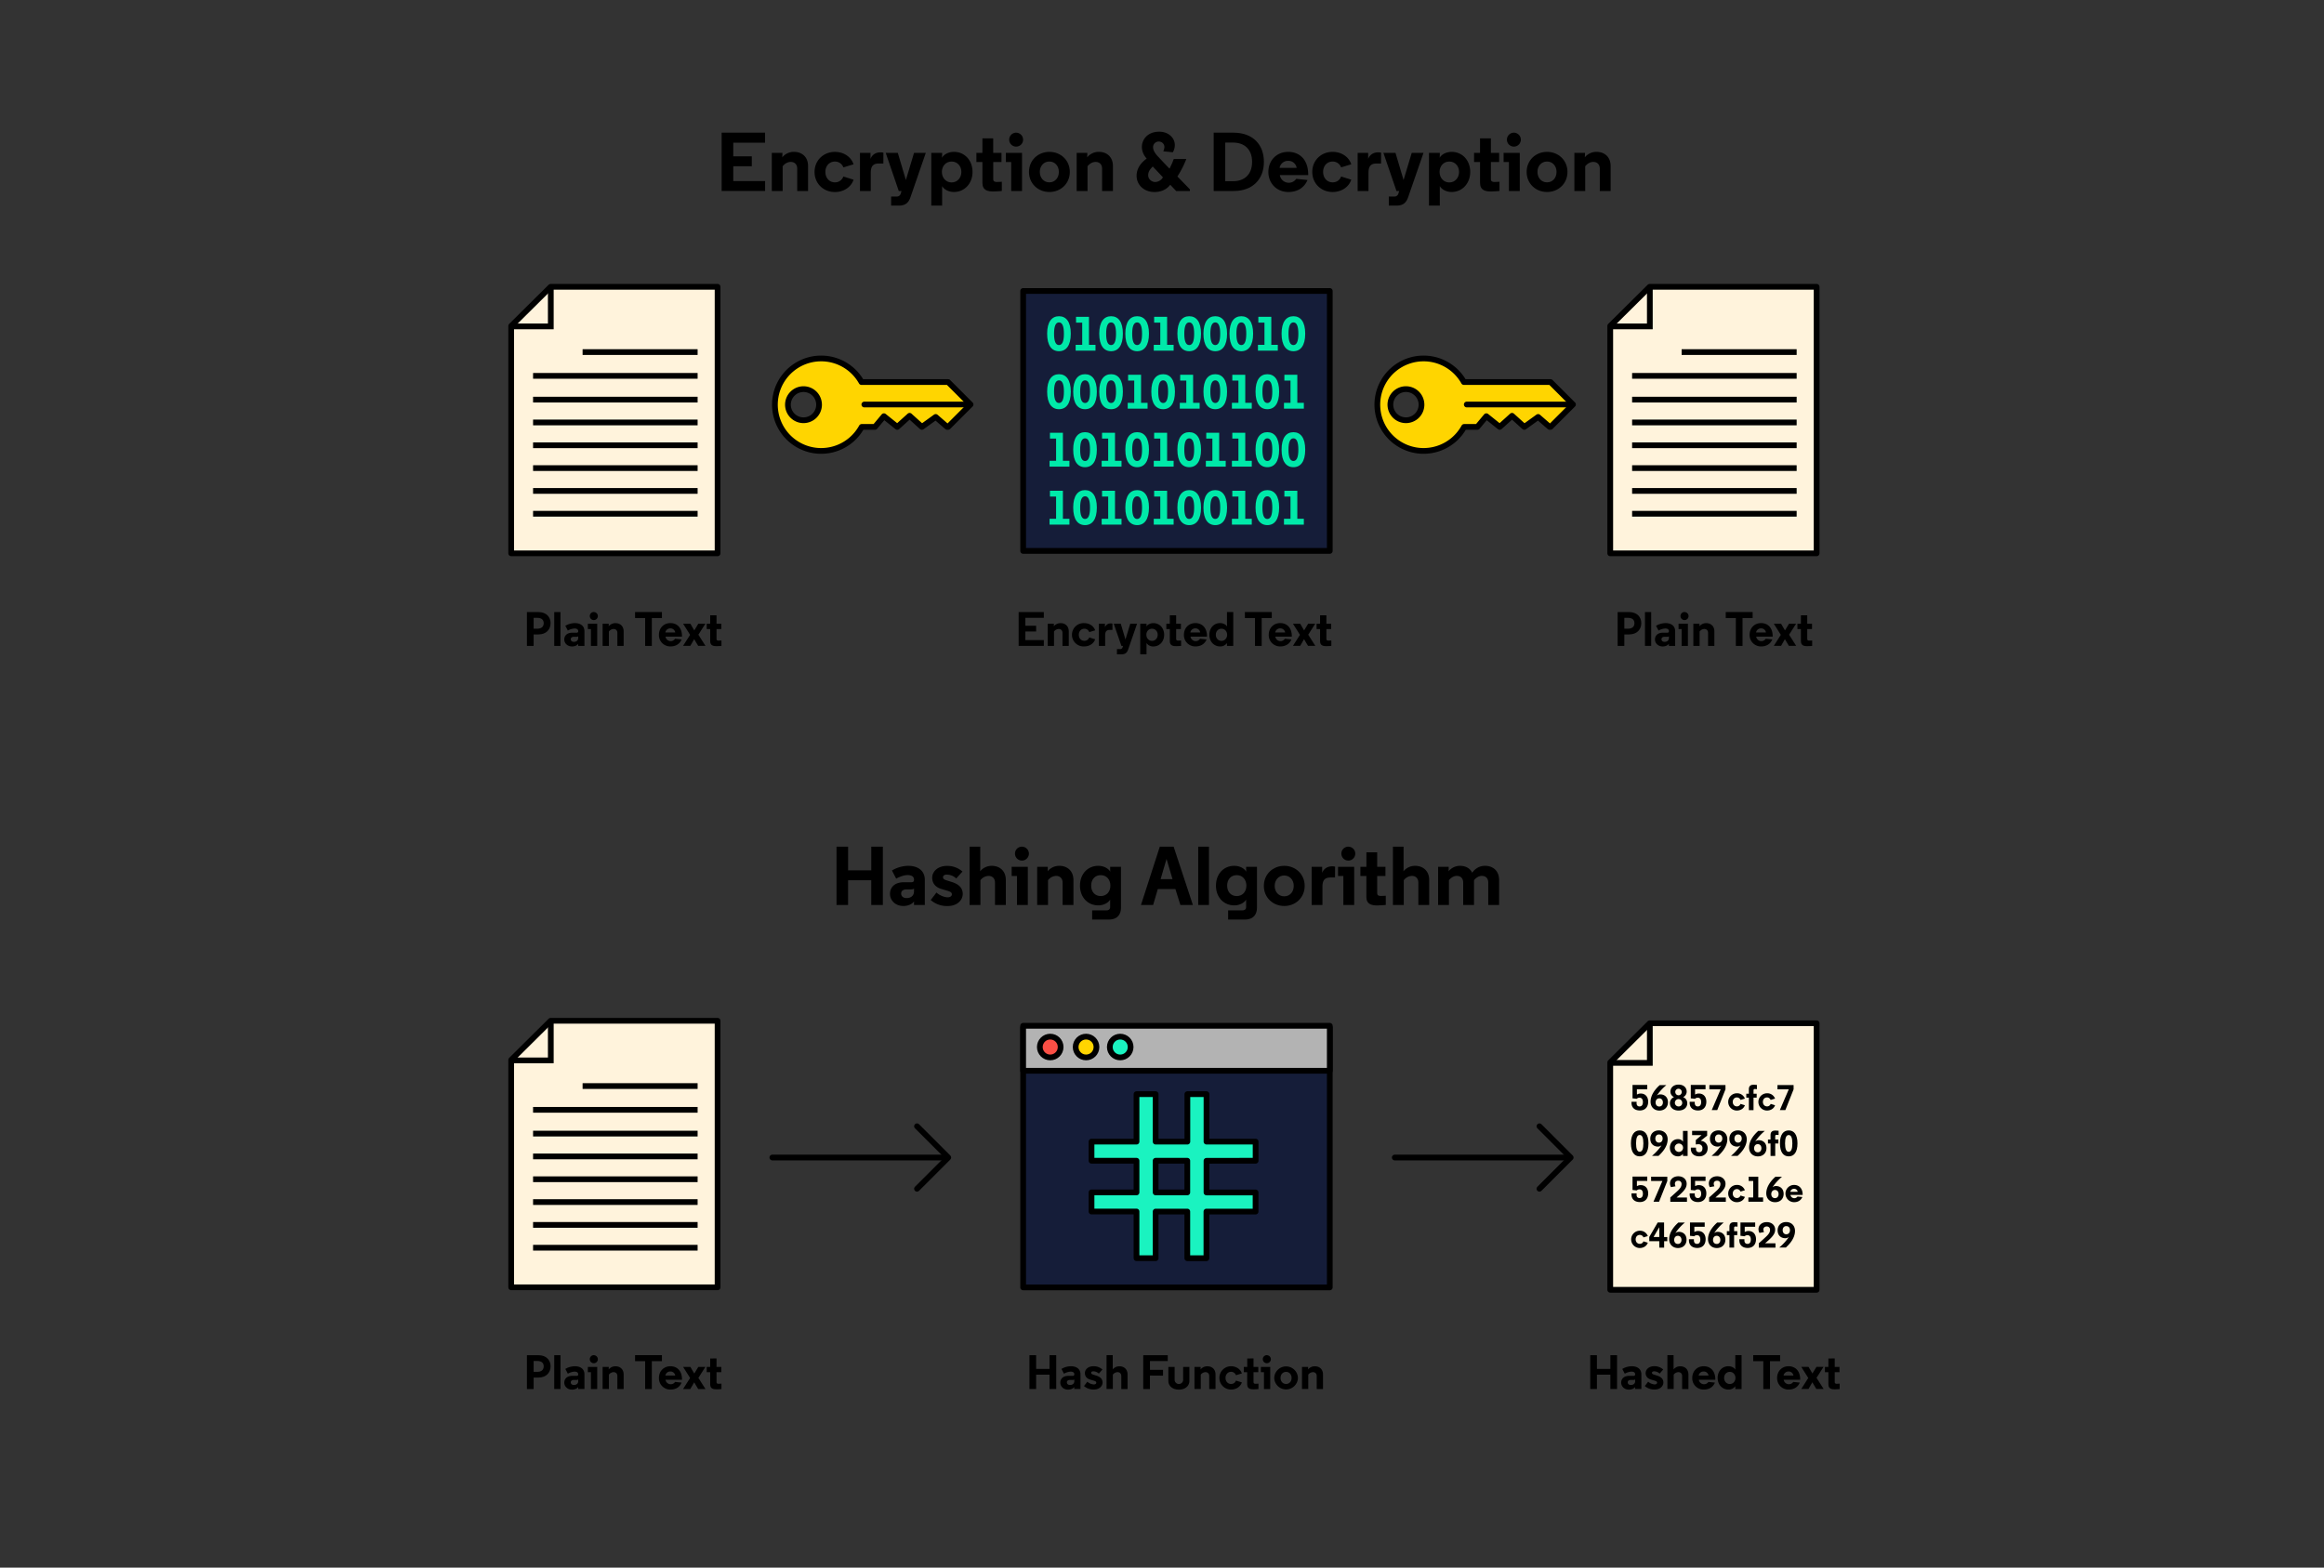 <svg id="Layer_1" data-name="Layer 1" xmlns="http://www.w3.org/2000/svg" viewBox="0 0 2430.92 1640"><rect x="0" y="0" width="2430.92" height="1640" fill="#333333" stroke="none"/><defs><style>.cls-1{fill:#fff3dc;}.cls-1,.cls-2,.cls-3,.cls-4,.cls-5,.cls-7,.cls-8,.cls-9{stroke:#000;stroke-width:6px;}.cls-1,.cls-3,.cls-4,.cls-7,.cls-8,.cls-9{stroke-linecap:round;}.cls-1,.cls-3,.cls-4,.cls-5,.cls-7,.cls-8,.cls-9{stroke-linejoin:round;}.cls-2,.cls-4{fill:none;}.cls-2{stroke-miterlimit:10;}.cls-3{fill:#ffd500;}.cls-5{fill:#151d39;}.cls-6{fill:#00e9a9;}.cls-7{fill:#b3b3b3;}.cls-8{fill:#1af3c0;}.cls-9{fill:#fa4f45;}</style></defs><path d="M800.26,149.27H767v14.3H786.4v10.37H767v15.51h33.29v10.37H754.85v-61h45.41Z"/><path d="M830.42,158.86c8.63,0,14.82,5.49,14.82,14.82v26.14H833.9V176.55c0-5.05-3.22-7.15-6.79-7.15-3.32,0-6.28,1.84-8.46,4.54v25.88H807.32V159.9h11.07v1.57c0,1.4-.17,3.14-.17,3.14A15.66,15.66,0,0,1,830.42,158.86Z"/><path d="M863.36,179.86c0,6.28,4.1,10.9,10,10.9a9.14,9.14,0,0,0,8.8-6.1L892.82,188c-2.61,7.93-10.46,12.9-19.52,12.9-11.85,0-21.27-8.8-21.27-21s9.42-21,21.27-21c9.06,0,16.91,5,19.52,13l-10.63,3.22a9.25,9.25,0,0,0-8.8-6.1C867.46,169,863.36,173.59,863.36,179.86Z"/><path d="M924,171.06h-4.8c-5.75,0-8.37,2.7-8.37,9.68v19.08H899.53V159.9h11v6.37c1.56-4.27,5.4-6.89,10.37-6.89a13.32,13.32,0,0,1,3.14.35Z"/><path d="M943,199.82h-2.88L926.46,159.9h12.63l8.47,28.42,8.54-28.42h12.29l-15.95,46.2c-2,5.84-5.14,9-12.47,9h-7.85v-9.5h5.62a4.17,4.17,0,0,0,4.45-3.14Z"/><path d="M985.46,215.08H974.13V159.9h11.33v1.92c0,1.92-.17,2.79-.17,3.23,1.92-3.4,6.63-6.19,12.64-6.19,11,0,19.35,8.8,19.35,21s-8.45,21-19.43,21c-5.67,0-10.38-2.7-12.39-6.1Zm-.26-35.22c0,6.1,4.18,11,10.21,11s10.19-4.89,10.19-11S1001.42,169,995.41,169,985.2,173.68,985.2,179.86Z"/><path d="M1038.89,144.74V159.9h8.67v9.59h-8.63v18c0,2.53,2,2.88,3.75,2.88,2.88,0,5.23-.26,5.23-.26v9.67s-5.49.53-8.8.53c-5.67,0-11.51-1-11.51-9V169.49h-6.27V159.9h6.27V144.74Z"/><path d="M1069.05,199.82h-11.33V169.49h-5.58V159.9h16.91Zm-6.19-61a7.32,7.32,0,0,1,7.32,7.31h0a7.28,7.28,0,1,1-7.32-7.32Z"/><path d="M1076.32,179.86c0-12.2,9.5-21,21.36-21s21.35,8.8,21.35,21-9.51,21-21.36,21S1076.32,192.07,1076.32,179.86Zm11.33,0c0,6.19,4.1,10.9,10,10.9s9.93-4.71,9.93-10.9-4.09-10.89-9.93-10.89S1087.65,173.59,1087.65,179.86Z"/><path d="M1149.32,158.86c8.63,0,14.81,5.49,14.81,14.82v26.14H1152.8V176.55c0-5.05-3.22-7.15-6.79-7.15-3.32,0-6.28,1.84-8.46,4.54v25.88h-11.33V159.9h11.11v1.57c0,1.4-.17,3.14-.17,3.14A15.69,15.69,0,0,1,1149.32,158.86Z"/><path d="M1244.67,199.82h-14.38l-6.19-6.53c-4,5.14-9.68,7.58-16.65,7.58-10.37,0-18.56-7.06-18.56-17.08,0-6.89,3.83-13,10.54-17.87-3.48-4-5-7.93-5-12.38,0-6.88,5.31-15.77,18.21-15.77,9.41,0,16.21,6.36,16.21,13.85a13.82,13.82,0,0,1-2.09,7.67l-10-1a11.16,11.16,0,0,0,1.22-4.45,5.73,5.73,0,0,0-5.67-5.75,5.87,5.87,0,0,0-6.18,5.52c0,.16,0,.33,0,.5q0,4.05,4.71,9.15c4.45,4.79,10.2,10.89,12.46,13.16a73.87,73.87,0,0,0,4.45-10.11h13.16a100.74,100.74,0,0,1-9.33,18.3l13.08,13.51ZM1205.8,174.2c-3.49,3.48-4.8,5.93-4.8,9.15,0,4.27,3.84,7.06,7.32,7.06a9.82,9.82,0,0,0,8.11-4.88c-3.49-3.84-7.06-7.58-10.63-11.33Z"/><path d="M1290.43,199.82h-20.92v-61h20.92c20,0,31.63,12.38,31.63,30.51S1310.38,199.82,1290.43,199.82Zm-.44-50.64h-8.37v40.36H1290c11.16,0,19.7-6.54,19.7-20.22C1309.69,155.81,1301.19,149.18,1290,149.18Z"/><path d="M1368.43,183.18h-29.72a9.48,9.48,0,0,0,17.17,3.92l11.77,1.22c-3.58,8.54-11.07,12.55-20,12.55-11.94,0-20.92-8.8-20.92-21s8.8-21,20.74-21c11,0,20.92,7.15,20.92,23.88Zm-30-7.59h17.87a8.67,8.67,0,0,0-8.81-7.32A8.9,8.9,0,0,0,1338.45,175.59Z"/><path d="M1384,179.86c0,6.28,4.1,10.9,10,10.9a9.15,9.15,0,0,0,8.81-6.1l10.63,3.31c-2.62,7.93-10.46,12.9-19.53,12.9-11.85,0-21.26-8.8-21.26-21s9.41-21,21.26-21c9.07,0,16.91,5,19.53,13l-10.63,3.22A9.28,9.28,0,0,0,1394,169C1388,169,1384,173.59,1384,179.86Z"/><path d="M1444.61,171.06h-4.8c-5.75,0-8.36,2.7-8.36,9.68v19.08h-11.33V159.9h11v6.37c1.57-4.27,5.4-6.89,10.37-6.89a13.26,13.26,0,0,1,3.14.35Z"/><path d="M1463.61,199.82h-2.88l-13.68-39.92h12.64l8.45,28.42,8.54-28.42H1489l-16,46.2c-2,5.84-5.14,9-12.46,9h-7.85v-9.5h5.58a4.17,4.17,0,0,0,4.45-3.14Z"/><path d="M1506.05,215.08h-11.33V159.9h11.33v1.92c0,1.92-.17,2.79-.17,3.23,1.92-3.4,6.62-6.19,12.64-6.19,11,0,19.35,8.8,19.35,21s-8.46,21-19.44,21c-5.67,0-10.37-2.7-12.38-6.1Zm-.26-35.22c0,6.1,4.18,11,10.2,11s10.2-4.89,10.2-11S1522,169,1516,169,1505.79,173.68,1505.79,179.86Z"/><path d="M1559.48,144.74V159.9h8.63v9.59h-8.63v18c0,2.53,2,2.88,3.75,2.88,2.87,0,5.23-.26,5.23-.26v9.67s-5.49.53-8.81.53c-5.66,0-11.5-1-11.5-9V169.49h-6.28V159.9h6.28V144.74Z"/><path d="M1589.68,199.82h-11.33V169.49h-5.58V159.9h16.91Zm-6.19-61a7.31,7.31,0,0,1,7.32,7.31h0a7.28,7.28,0,1,1-7.36-7.32Z"/><path d="M1596.87,179.86c0-12.2,9.5-21,21.35-21s21.36,8.8,21.36,21-9.5,21-21.36,21S1596.87,192.07,1596.87,179.86Zm11.33,0c0,6.19,4.1,10.9,10,10.9s9.94-4.71,9.94-10.9-4.1-10.89-9.94-10.89S1608.2,173.59,1608.2,179.86Z"/><path d="M1669.91,158.86c8.63,0,14.82,5.49,14.82,14.82v26.14h-11.34V176.55c0-5.05-3.22-7.15-6.79-7.15-3.32,0-6.28,1.84-8.46,4.54v25.88h-11.33V159.9h11.07v1.57c0,1.4-.17,3.14-.17,3.14A15.66,15.66,0,0,1,1669.91,158.86Z"/><path d="M911.34,946.76V920.87H887.11v25.89H875v-61h12.12V910.5h24.23V885.75h12.12v61Z"/><path d="M956.05,920.18c0-2.88-2.27-4.71-6.63-4.71-4,0-9.06,2-12,3.75L933,910.68A34.08,34.08,0,0,1,950,905.8c9.07,0,17.35,4.18,17.35,14.73v26.23H956.05V943c-2.09,3.14-6.63,4.8-11.16,4.8-8.45,0-13.94-6-13.94-12.55,0-7.59,5.57-12.29,14.46-12.29h7.85c1.92,0,2.79-.87,2.79-2.36Zm0,12.29v-2.88c-.7.7-1.92.87-3.49.87h-4.27c-3.57,0-5.67,1.57-5.67,4.36s2.18,4.71,5.67,4.71C952.39,939.53,956.05,937.43,956.05,932.47Z"/><path d="M1000.24,919A14.53,14.53,0,0,0,990.4,915c-3,0-4,1.48-4,2.7,0,1.39.87,2.35,3,3.05l6.62,2.09c8.2,2.7,11,7.15,11,12.38,0,5.84-5,12.64-15.87,12.64a25.77,25.77,0,0,1-17.61-6.28l6-7.84c2.88,2.7,8,5,11.77,5,2.7,0,4.35-1.39,4.35-3,0-2-1.3-2.87-4.53-3.83l-6.8-2c-6.45-2.09-9.24-6.45-9.24-11.68,0-6.53,5.93-12.37,15.52-12.37a23.8,23.8,0,0,1,16.12,5.92Z"/><path d="M1037.29,905.8c8.62,0,14.81,5.49,14.81,14.81v26.15h-11.33V923.49c0-5.06-3.22-7.15-6.8-7.15a11.06,11.06,0,0,0-8.45,4.53v25.89h-11.33v-61h11.16v22.66c0,1.4-.17,3.14-.17,3.14A15.68,15.68,0,0,1,1037.29,905.8Z"/><path d="M1075.1,946.76h-11.33V916.43h-5.57v-9.59h16.9Zm-6.18-61a7.33,7.33,0,0,1,7.32,7.3v0a7.28,7.28,0,1,1-7.32-7.32Z"/><path d="M1108,905.8c8.64,0,14.82,5.49,14.82,14.81v26.15h-11.33V923.49c0-5.06-3.24-7.15-6.81-7.15a11.06,11.06,0,0,0-8.45,4.53v25.89h-11.33V906.84h11.07v1.57c0,1.4-.18,3.14-.18,3.14A15.69,15.69,0,0,1,1108,905.8Z"/><path d="M1172.55,906.84v42.88c0,6.28-3.13,12.29-12.82,12.29h-17.34v-9.58h14.55c2,0,4.28-.53,4.28-3.58v-7.67c-1.92,3.23-6.72,6-12.38,6-10.81,0-19.18-8.2-19.18-20.66s8.28-20.74,19.09-20.74c6,0,10.63,2.79,12.64,6.18,0-.43-.17-1.22-.17-3.31v-1.83Zm-21.18,30.59c6,0,10.11-4.44,10.11-10.89s-4.1-11-10.11-11-10,4.44-10,11S1145.44,937.43,1151.37,937.43Z"/><path d="M1247.77,946.76H1234.7l-5.23-16.65h-18.4l-4.88,16.65h-12.73l19.7-61h14.47Zm-27.46-47.94h-.18L1214,919.74h12.46Z"/><path d="M1264.58,946.76h-11.24v-61h11.24Z"/><path d="M1314.79,906.84v42.88c0,6.28-3.14,12.29-12.82,12.29h-17.34v-9.58h14.56c2,0,4.27-.53,4.27-3.58v-7.67c-1.92,3.23-6.72,6-12.38,6-10.81,0-19.18-8.2-19.18-20.66s8.28-20.74,19.09-20.74c6,0,10.64,2.79,12.64,6.18,0-.43-.17-1.22-.17-3.31v-1.83Zm-21.18,30.59c6,0,10.11-4.44,10.11-10.89s-4.1-11-10.11-11-10,4.44-10,11S1287.68,937.43,1293.61,937.43Z"/><path d="M1322,926.8c0-12.2,9.5-21,21.35-21s21.36,8.8,21.36,21-9.5,21-21.36,21S1322,939,1322,926.8Zm11.33,0c0,6.19,4.1,10.9,10,10.9s9.94-4.71,9.94-10.9-4.1-10.89-9.94-10.89S1333.35,920.53,1333.35,926.8Z"/><path d="M1396.45,918h-4.79c-5.75,0-8.37,2.7-8.37,9.67v19.09H1372V906.84h11v6.36c1.57-4.27,5.41-6.88,10.37-6.88a12.71,12.71,0,0,1,3.14.35Z"/><path d="M1416.5,946.76h-11.33V916.43h-5.58v-9.59h16.91Zm-6.19-61a7.31,7.31,0,0,1,7.32,7.3v0a7.28,7.28,0,1,1-7.32-7.32Z"/><path d="M1440.55,891.68v15.16h8.63v9.59h-8.63v18c0,2.53,2,2.88,3.75,2.88,2.88,0,5.23-.26,5.23-.26v9.67s-5.49.52-8.8.52c-5.67,0-11.51-1-11.51-9V916.43H1423v-9.59h6.27V891.68Z"/><path d="M1480.12,905.8c8.63,0,14.82,5.49,14.82,14.81v26.15h-11.33V923.49c0-5.06-3.22-7.15-6.8-7.15a11.06,11.06,0,0,0-8.45,4.53v25.89H1457v-61h11.15v22.66c0,1.4-.17,3.14-.17,3.14A15.67,15.67,0,0,1,1480.12,905.8Z"/><path d="M1556.73,923.32c0-4.89-3.13-7-6.62-7-3.22,0-6.1,1.83-8.28,4.53v25.89H1530.5V923.32c0-4.8-3-7-6.62-7-3.23,0-6.1,1.83-8.28,4.53v25.89h-11.33V906.84h11.07v1.57c0,1.4-.18,3.14-.18,3.14a15.45,15.45,0,0,1,11.94-5.75c5.93,0,10.55,2.52,12.81,7.23,3.32-4.62,7.85-7.23,13.43-7.23,8.62,0,14.73,5.49,14.73,14.81v26.15h-11.34Z"/><polygon class="cls-1" points="750.6 578.87 534.72 578.87 534.72 340.98 575.98 300.05 750.6 300.05 750.6 578.87"/><polyline class="cls-2" points="576.14 300.05 576.14 341.48 534.72 341.48"/><line class="cls-2" x1="609.4" y1="368.33" x2="729.71" y2="368.33"/><line class="cls-2" x1="557.6" y1="393.21" x2="729.71" y2="393.21"/><line class="cls-2" x1="557.6" y1="418.07" x2="729.71" y2="418.07"/><line class="cls-2" x1="557.6" y1="441.95" x2="729.71" y2="441.95"/><line class="cls-2" x1="557.6" y1="465.83" x2="729.71" y2="465.83"/><line class="cls-2" x1="557.6" y1="489.71" x2="729.71" y2="489.71"/><line class="cls-2" x1="557.6" y1="513.58" x2="729.71" y2="513.58"/><line class="cls-2" x1="557.6" y1="537.46" x2="729.71" y2="537.46"/><polygon class="cls-1" points="750.6 1346.72 534.72 1346.72 534.72 1108.84 575.98 1067.91 750.6 1067.91 750.6 1346.72"/><polyline class="cls-2" points="576.14 1067.91 576.14 1109.34 534.72 1109.34"/><line class="cls-2" x1="609.4" y1="1136.19" x2="729.71" y2="1136.19"/><line class="cls-2" x1="557.6" y1="1161.06" x2="729.71" y2="1161.06"/><line class="cls-2" x1="557.6" y1="1185.93" x2="729.71" y2="1185.93"/><line class="cls-2" x1="557.6" y1="1209.81" x2="729.71" y2="1209.81"/><line class="cls-2" x1="557.6" y1="1233.68" x2="729.71" y2="1233.68"/><line class="cls-2" x1="557.6" y1="1257.56" x2="729.71" y2="1257.56"/><line class="cls-2" x1="557.6" y1="1281.44" x2="729.71" y2="1281.44"/><line class="cls-2" x1="557.6" y1="1305.32" x2="729.71" y2="1305.32"/><polygon class="cls-1" points="1900.2 578.87 1684.32 578.87 1684.32 340.98 1725.59 300.05 1900.2 300.05 1900.2 578.87"/><polyline class="cls-2" points="1725.74 300.05 1725.74 341.48 1684.32 341.48"/><line class="cls-2" x1="1759" y1="368.33" x2="1879.31" y2="368.33"/><line class="cls-2" x1="1707.2" y1="393.21" x2="1879.31" y2="393.21"/><line class="cls-2" x1="1707.2" y1="418.07" x2="1879.31" y2="418.07"/><line class="cls-2" x1="1707.2" y1="441.95" x2="1879.31" y2="441.95"/><line class="cls-2" x1="1707.2" y1="465.83" x2="1879.31" y2="465.83"/><line class="cls-2" x1="1707.2" y1="489.71" x2="1879.31" y2="489.71"/><line class="cls-2" x1="1707.2" y1="513.58" x2="1879.31" y2="513.58"/><line class="cls-2" x1="1707.2" y1="537.46" x2="1879.31" y2="537.46"/><polygon class="cls-1" points="1900.2 1349.34 1684.32 1349.34 1684.32 1111.45 1725.59 1070.52 1900.2 1070.52 1900.2 1349.34"/><polyline class="cls-2" points="1725.74 1070.52 1725.74 1111.95 1684.32 1111.95"/><path class="cls-3" d="M858.93,375a48.37,48.37,0,1,0,42.42,71.62H915.2l9.37-11.2,14,11.2L951.45,435l12.85,11.6,14.45-10.4,12,10.4h1l23.46-23.45-23.46-23.46H901.14A48.36,48.36,0,0,0,858.93,375ZM824.2,423.38a16.27,16.27,0,1,1,16.28,16.26h0A16.26,16.26,0,0,1,824.2,423.38Z"/><line class="cls-4" x1="904.09" y1="423.18" x2="1010.96" y2="423.18"/><path class="cls-3" d="M1489.07,375a48.37,48.37,0,1,0,42.42,71.62h13.86l9.36-11.2,14,11.2L1581.6,435l12.85,11.6,14.45-10.4,12,10.4h1l23.46-23.45-23.46-23.46h-90.65A48.35,48.35,0,0,0,1489.07,375Zm-34.72,48.37a16.27,16.27,0,1,1,16.27,16.26h0a16.26,16.26,0,0,1-16.26-16.26Z"/><line class="cls-4" x1="1534.24" y1="423.18" x2="1641.1" y2="423.18"/><polyline class="cls-4" points="959.2 1178.27 991.89 1210.96 959.2 1243.64"/><line class="cls-4" x1="990.55" y1="1210.96" x2="807.88" y2="1210.96"/><polyline class="cls-4" points="1610.27 1178.27 1642.96 1210.96 1610.27 1243.64"/><line class="cls-4" x1="1641.62" y1="1210.96" x2="1458.94" y2="1210.96"/><rect class="cls-5" x="1070.22" y="304.41" width="320.74" height="271.93"/><path class="cls-6" d="M1120.05,349.07c0,12.59-4.91,18.36-12.34,18.36s-12.39-5.77-12.39-18.36c0-12.38,4.91-18.25,12.39-18.25S1120.05,336.66,1120.05,349.07ZM1107.7,361c3.49,0,5.16-4,5.16-11.88s-1.67-11.83-5.16-11.83-5.15,4.05-5.15,11.83S1104.21,361,1107.7,361Z"/><path class="cls-6" d="M1125.51,331.43h13.57v29.32h6.82v6.1h-20.77v-6.1H1132V337.53h-6.42Z"/><path class="cls-6" d="M1174.54,349.07c0,12.59-4.91,18.36-12.33,18.36s-12.39-5.77-12.39-18.36c0-12.38,4.9-18.25,12.39-18.25S1174.54,336.66,1174.54,349.07ZM1162.21,361c3.48,0,5.15-4,5.15-11.88s-1.67-11.83-5.15-11.83-5.16,4.05-5.16,11.83S1158.67,361,1162.21,361Z"/><path class="cls-6" d="M1201.83,349.07c0,12.59-4.91,18.36-12.33,18.36s-12.39-5.77-12.39-18.36c0-12.38,4.9-18.25,12.39-18.25S1201.83,336.66,1201.83,349.07ZM1189.45,361c3.49,0,5.15-4,5.15-11.88s-1.66-11.83-5.15-11.83-5.16,4.05-5.16,11.83S1185.92,361,1189.45,361Z"/><path class="cls-6" d="M1207.24,331.43h13.56v29.32h6.82v6.1h-20.78v-6.1h6.83V337.53h-6.43Z"/><path class="cls-6" d="M1256.28,349.07c0,12.59-4.9,18.36-12.34,18.36s-12.38-5.77-12.38-18.36c0-12.38,4.91-18.25,12.38-18.25S1256.28,336.66,1256.28,349.07ZM1243.94,361c3.49,0,5.16-4,5.16-11.88s-1.67-11.83-5.16-11.83-5.15,4.05-5.15,11.83,1.62,11.88,5.15,11.88Z"/><path class="cls-6" d="M1283.52,349.07c0,12.59-4.9,18.36-12.33,18.36s-12.38-5.77-12.38-18.36c0-12.38,4.9-18.25,12.38-18.25S1283.52,336.66,1283.52,349.07ZM1271.19,361c3.49,0,5.16-4,5.16-11.88s-1.67-11.83-5.16-11.83-5.15,4.05-5.15,11.83,1.61,11.88,5.15,11.88Z"/><path class="cls-6" d="M1310.78,349.07c0,12.59-4.9,18.36-12.34,18.36s-12.38-5.77-12.38-18.36c0-12.38,4.91-18.25,12.38-18.25S1310.78,336.66,1310.78,349.07ZM1298.44,361c3.49,0,5.16-4,5.16-11.88s-1.67-11.83-5.16-11.83-5.15,4.05-5.15,11.83,1.61,11.88,5.15,11.88Z"/><path class="cls-6" d="M1316.23,331.43h13.55v29.32h6.82v6.1h-20.78v-6.1h6.83V337.53h-6.42Z"/><path class="cls-6" d="M1365.27,349.07c0,12.59-4.91,18.36-12.34,18.36s-12.39-5.77-12.39-18.36c0-12.38,4.91-18.25,12.39-18.25S1365.27,336.66,1365.27,349.07ZM1352.93,361c3.48,0,5.16-4,5.16-11.88s-1.67-11.83-5.16-11.83-5.15,4.05-5.15,11.83,1.61,11.88,5.15,11.88Z"/><path class="cls-6" d="M1120.05,409.73c0,12.59-4.91,18.36-12.34,18.36s-12.39-5.77-12.39-18.36c0-12.38,4.91-18.25,12.39-18.25S1120.05,397.35,1120.05,409.73Zm-12.35,11.88c3.49,0,5.16-4,5.16-11.88s-1.67-11.82-5.16-11.82-5.15,4-5.15,11.82S1104.21,421.61,1107.7,421.61Z"/><path class="cls-6" d="M1147.3,409.73c0,12.59-4.91,18.36-12.35,18.36s-12.38-5.77-12.38-18.36c0-12.38,4.91-18.25,12.38-18.25S1147.3,397.35,1147.3,409.73ZM1135,421.61c3.49,0,5.16-4,5.16-11.88s-1.66-11.82-5.16-11.82-5.15,4-5.15,11.82S1131.42,421.61,1135,421.61Z"/><path class="cls-6" d="M1174.54,409.73c0,12.59-4.91,18.36-12.33,18.36s-12.39-5.77-12.39-18.36c0-12.38,4.9-18.25,12.39-18.25S1174.54,397.35,1174.54,409.73Zm-12.33,11.88c3.48,0,5.15-4,5.15-11.88s-1.67-11.82-5.15-11.82-5.16,4-5.16,11.82S1158.67,421.61,1162.21,421.61Z"/><path class="cls-6" d="M1180,392.09h13.55v29.32h6.82v6.1H1179.6v-6.1h6.82V398.16H1180Z"/><path class="cls-6" d="M1229,409.73c0,12.59-4.9,18.36-12.33,18.36s-12.39-5.77-12.39-18.36c0-12.38,4.9-18.25,12.39-18.25S1229,397.35,1229,409.73Zm-12.33,11.88c3.49,0,5.15-4,5.15-11.88s-1.66-11.82-5.15-11.82-5.16,4-5.16,11.82S1213.16,421.61,1216.7,421.61Z"/><path class="cls-6" d="M1234.49,392.09H1248v29.32h6.83v6.1h-20.77v-6.1h6.82V398.16h-6.42Z"/><path class="cls-6" d="M1283.52,409.73c0,12.59-4.9,18.36-12.33,18.36s-12.38-5.77-12.38-18.36c0-12.38,4.9-18.25,12.38-18.25S1283.52,397.35,1283.52,409.73Zm-12.33,11.88c3.49,0,5.16-4,5.16-11.88s-1.67-11.82-5.16-11.82-5.15,4-5.15,11.82,1.61,11.88,5.15,11.88Z"/><path class="cls-6" d="M1289,392.09h13.54v29.32h6.83v6.1h-20.78v-6.1h6.82V398.16H1289Z"/><path class="cls-6" d="M1338,409.73c0,12.59-4.89,18.36-12.33,18.36s-12.38-5.77-12.38-18.36c0-12.38,4.9-18.25,12.38-18.25S1338,397.35,1338,409.73Zm-12.33,11.88c3.49,0,5.16-4,5.16-11.88s-1.66-11.82-5.16-11.82-5.15,4-5.15,11.82S1322.11,421.61,1325.68,421.61Z"/><path class="cls-6" d="M1343.48,392.09H1357v29.32h6.83v6.1h-20.78v-6.1h6.82V398.16h-6.41Z"/><path class="cls-6" d="M1098.26,452.75h13.55v29.32h6.82v6.1h-20.78v-6.1h6.83V458.82h-6.42Z"/><path class="cls-6" d="M1147.3,470.39c0,12.59-4.91,18.36-12.35,18.36s-12.38-5.77-12.38-18.36c0-12.38,4.91-18.25,12.38-18.25S1147.3,458,1147.3,470.39ZM1135,482.27c3.49,0,5.16-4,5.16-11.88s-1.66-11.82-5.16-11.82-5.15,4-5.15,11.82S1131.42,482.27,1135,482.27Z"/><path class="cls-6" d="M1152.75,452.75h13.55v29.32h6.82v6.1h-20.77v-6.1h6.83V458.82h-6.43Z"/><path class="cls-6" d="M1201.83,470.39c0,12.59-4.91,18.36-12.33,18.36s-12.39-5.77-12.39-18.36c0-12.38,4.9-18.25,12.39-18.25S1201.83,458,1201.83,470.39Zm-12.38,11.88c3.49,0,5.15-4,5.15-11.88s-1.66-11.82-5.15-11.82-5.16,4-5.16,11.82S1185.92,482.27,1189.45,482.27Z"/><path class="cls-6" d="M1207.24,452.75h13.56v29.32h6.82v6.1h-20.78v-6.1h6.83V458.82h-6.43Z"/><path class="cls-6" d="M1256.28,470.39c0,12.59-4.9,18.36-12.34,18.36s-12.38-5.77-12.38-18.36c0-12.38,4.91-18.25,12.38-18.25S1256.28,458,1256.28,470.39Zm-12.34,11.88c3.49,0,5.16-4,5.16-11.88s-1.67-11.82-5.16-11.82-5.15,4-5.15,11.82,1.62,11.88,5.15,11.88Z"/><path class="cls-6" d="M1261.74,452.75h13.55v29.32h6.82v6.1h-20.78v-6.1h6.83V458.82h-6.42Z"/><path class="cls-6" d="M1289,452.75h13.54v29.32h6.83v6.1h-20.78v-6.1h6.82V458.82H1289Z"/><path class="cls-6" d="M1338,470.39c0,12.59-4.89,18.36-12.33,18.36s-12.38-5.77-12.38-18.36c0-12.38,4.9-18.25,12.38-18.25S1338,458,1338,470.39Zm-12.33,11.88c3.49,0,5.16-4,5.16-11.88s-1.66-11.82-5.16-11.82-5.15,4-5.15,11.82S1322.11,482.27,1325.68,482.27Z"/><path class="cls-6" d="M1365.27,470.39c0,12.59-4.91,18.36-12.34,18.36s-12.39-5.77-12.39-18.36c0-12.38,4.91-18.25,12.39-18.25S1365.27,458,1365.27,470.39Zm-12.34,11.88c3.48,0,5.16-4,5.16-11.88s-1.67-11.82-5.16-11.82-5.15,4-5.15,11.82,1.61,11.88,5.15,11.88Z"/><path class="cls-6" d="M1098.26,513.41h13.55v29.32h6.82v6.11h-20.78v-6.11h6.83V519.48h-6.42Z"/><path class="cls-6" d="M1147.3,531c0,12.59-4.91,18.36-12.35,18.36s-12.38-5.77-12.38-18.36c0-12.38,4.91-18.25,12.38-18.25S1147.3,518.67,1147.3,531ZM1135,542.9c3.49,0,5.16-4,5.16-11.88s-1.66-11.83-5.16-11.83-5.15,4-5.15,11.83,1.62,11.91,5.15,11.91Z"/><path class="cls-6" d="M1152.75,513.41h13.55v29.32h6.82v6.11h-20.77v-6.11h6.83V519.48h-6.43Z"/><path class="cls-6" d="M1201.83,531c0,12.59-4.91,18.36-12.33,18.36s-12.39-5.77-12.39-18.36c0-12.38,4.9-18.25,12.39-18.25S1201.83,518.67,1201.83,531Zm-12.38,11.91c3.49,0,5.15-4,5.15-11.87s-1.66-11.83-5.15-11.83-5.16,4-5.16,11.83S1185.92,542.93,1189.45,542.93Z"/><path class="cls-6" d="M1207.24,513.41h13.56v29.32h6.82v6.11h-20.78v-6.11h6.83V519.48h-6.43Z"/><path class="cls-6" d="M1256.28,531c0,12.59-4.9,18.36-12.34,18.36s-12.38-5.77-12.38-18.36c0-12.38,4.91-18.25,12.38-18.25S1256.28,518.67,1256.28,531Zm-12.34,11.88c3.49,0,5.16-4,5.16-11.88s-1.67-11.83-5.16-11.83-5.15,4-5.15,11.83,1.62,11.91,5.15,11.91Z"/><path class="cls-6" d="M1283.52,531c0,12.59-4.9,18.36-12.33,18.36s-12.38-5.77-12.38-18.36c0-12.38,4.9-18.25,12.38-18.25S1283.52,518.67,1283.52,531Zm-12.33,11.88c3.49,0,5.16-4,5.16-11.88s-1.67-11.83-5.16-11.83-5.15,4-5.15,11.83,1.61,11.91,5.15,11.91Z"/><path class="cls-6" d="M1289,513.41h13.54v29.32h6.83v6.11h-20.78v-6.11h6.82V519.48H1289Z"/><path class="cls-6" d="M1338,531c0,12.59-4.89,18.36-12.33,18.36s-12.38-5.77-12.38-18.36c0-12.38,4.9-18.25,12.38-18.25S1338,518.67,1338,531Zm-12.33,11.91c3.49,0,5.16-4,5.16-11.87s-1.66-11.83-5.16-11.83-5.15,4-5.15,11.83S1322.11,542.93,1325.68,542.93Z"/><path class="cls-6" d="M1343.48,513.41H1357v29.32h6.83v6.11h-20.78v-6.11h6.82V519.48h-6.41Z"/><rect class="cls-5" x="1070.22" y="1074.88" width="320.74" height="271.93"/><path d="M1097.81,1453.14v-15h-14v15h-7v-35.38h7v14.35h14v-14.35h7v35.38Z"/><path d="M1123.74,1437.69c0-1.67-1.31-2.74-3.84-2.74a15.78,15.78,0,0,0-7,2.18l-2.61-5a19.82,19.82,0,0,1,9.9-2.82c5.23,0,10,2.42,10,8.54v15.25h-6.53V1451c-1.21,1.82-3.84,2.78-6.47,2.78-4.91,0-8.09-3.49-8.09-7.28,0-4.36,3.24-7.13,8.4-7.13h4.55c1.1,0,1.61-.51,1.61-1.36Zm0,7.12v-1.66a2.9,2.9,0,0,1-2,.5h-2.48c-2.07,0-3.29.87-3.29,2.53s1.27,2.73,3.29,2.73c2.41,0,4.5-1.21,4.5-4.1Z"/><path d="M1149.37,1437a8.39,8.39,0,0,0-5.71-2.37c-1.74,0-2.33.87-2.33,1.56s.51,1.37,1.75,1.74l3.84,1.24c4.75,1.56,6.37,4.14,6.37,7.17,0,3.39-2.88,7.33-9.2,7.33a15,15,0,0,1-10.22-3.63l3.49-4.55a11.44,11.44,0,0,0,6.82,2.87c1.56,0,2.53-.81,2.53-1.74,0-1.16-.76-1.66-2.61-2.22l-3.94-1.17c-3.75-1.21-5.36-3.74-5.36-6.77,0-3.79,3.43-7.17,9-7.17a13.73,13.73,0,0,1,9.35,3.43Z"/><path d="M1170.85,1429.35c5,0,8.6,3.18,8.6,8.59v15.2h-6.57v-13.5c0-2.92-1.88-4.15-3.94-4.15a6.45,6.45,0,0,0-4.91,2.62v15h-6.57v-35.38h6.47v13.14c0,.8-.1,1.81-.1,1.81A9.08,9.08,0,0,1,1170.85,1429.35Z"/><path d="M1202.85,1439.05v14.09h-7v-35.38h25.63v6.1h-18.61v9.19h13.65v6.11Z"/><path d="M1222.11,1444.61V1430h6.57v13.45a4.45,4.45,0,1,0,8.9,0V1430h6.52v14.66c0,4.86-3.84,9.1-11,9.1S1222.11,1449.47,1222.11,1444.61Z"/><path d="M1262.84,1429.35c5,0,8.59,3.18,8.59,8.59v15.2h-6.57v-13.5c0-2.92-1.87-4.15-3.94-4.15a6.43,6.43,0,0,0-4.9,2.62v15h-6.58V1430h6.43v.87c0,.8-.11,1.81-.11,1.81A9.14,9.14,0,0,1,1262.84,1429.35Z"/><path d="M1281.91,1441.53c0,3.64,2.38,6.32,5.81,6.32a5.31,5.31,0,0,0,5.11-3.54l6.17,1.92c-1.51,4.6-6.1,7.48-11.33,7.48a12.2,12.2,0,0,1,0-24.4c5.23,0,9.81,2.93,11.33,7.53l-6.17,1.86a5.38,5.38,0,0,0-5.11-3.54C1284.29,1435.21,1281.91,1437.89,1281.91,1441.53Z"/><path d="M1311.19,1421.16V1430h5v5.56h-5V1446c0,1.47,1.16,1.67,2.17,1.67,1.66,0,3-.15,3-.15v5.65s-3.18.3-5.11.3c-3.28,0-6.67-.55-6.67-5.23v-12.69H1301V1430h3.64v-8.8Z"/><path d="M1328.67,1453.14h-6.56v-17.59h-3.24V1430h9.81Zm-3.58-35.38a4.23,4.23,0,0,1,4.24,4.23h0a4.22,4.22,0,1,1-4.27-4.28h0Z"/><path d="M1332.87,1441.53a12.39,12.39,0,0,1,24.77,0,12.39,12.39,0,0,1-24.77,0Zm6.57,0c0,3.59,2.37,6.32,5.82,6.32s5.76-2.73,5.76-6.32-2.38-6.32-5.76-6.32-5.82,2.68-5.82,6.32Z"/><path d="M1375.27,1429.35c5,0,8.6,3.18,8.6,8.59v15.2h-6.57v-13.5c0-2.92-1.88-4.15-3.94-4.15a6.45,6.45,0,0,0-4.91,2.62v15h-6.57V1430h6.42v.87c0,.8-.1,1.81-.1,1.81A9.13,9.13,0,0,1,1375.27,1429.35Z"/><path d="M1684.46,1453.14v-15H1670.4v15h-7v-35.38h7v14.35h14.06v-14.35h7v35.38Z"/><path d="M1710.38,1437.69c0-1.67-1.31-2.74-3.84-2.74a15.78,15.78,0,0,0-7,2.18l-2.62-5a19.91,19.91,0,0,1,9.91-2.82c5.23,0,10.06,2.42,10.06,8.54v15.25h-6.57V1451c-1.21,1.82-3.84,2.78-6.47,2.78-4.9,0-8.09-3.49-8.09-7.28,0-4.36,3.24-7.13,8.39-7.13h4.55c1.11,0,1.62-.51,1.62-1.36Zm0,7.12v-1.66a2.88,2.88,0,0,1-2,.5h-2.47c-2.08,0-3.29.87-3.29,2.53s1.26,2.73,3.29,2.73c2.37,0,4.49-1.21,4.49-4.1Z"/><path d="M1736,1437a8.39,8.39,0,0,0-5.72-2.37c-1.74,0-2.33.87-2.33,1.56s.51,1.37,1.75,1.74l3.83,1.22c4.76,1.56,6.37,4.14,6.37,7.17,0,3.4-2.87,7.33-9.19,7.33a14.94,14.94,0,0,1-10.22-3.63l3.49-4.55a11.51,11.51,0,0,0,6.82,2.88c1.57,0,2.53-.81,2.53-1.75,0-1.16-.76-1.66-2.61-2.22l-4-1.17c-3.74-1.21-5.36-3.74-5.36-6.77,0-3.79,3.44-7.17,9-7.17a13.78,13.78,0,0,1,9.35,3.43Z"/><path d="M1757.5,1429.35c5,0,8.6,3.18,8.6,8.59v15.2h-6.58v-13.5c0-2.92-1.87-4.15-3.94-4.15a6.43,6.43,0,0,0-4.9,2.62v15h-6.57v-35.38h6.46v13.14c0,.8-.1,1.81-.1,1.81A9.09,9.09,0,0,1,1757.5,1429.35Z"/><path d="M1794.19,1443.45H1777a5.5,5.5,0,0,0,10,2.28l6.82.7c-2.07,5-6.41,7.28-11.57,7.28a11.82,11.82,0,0,1-12.14-11.48v-.72c0-7.08,5.11-12.2,12-12.2,6.37,0,12.13,4.14,12.13,13.85Zm-17.43-4.4h10.37a5,5,0,0,0-5.11-4.24,5.15,5.15,0,0,0-5.21,4.24Z"/><path d="M1815.12,1450.17a8.45,8.45,0,0,1-7.22,3.54c-6.38,0-11.23-5.11-11.23-12.2s4.8-12.2,11.17-12.2c3.54,0,6.23,1.61,7.39,3.58,0-.76-.11-2.68-.11-4.36v-10.82h6.57v35.43h-6.57Zm-11.67-8.64c0,3.53,2.42,6.37,5.91,6.37s5.92-2.84,5.92-6.37-2.43-6.32-5.92-6.32-5.91,2.73-5.91,6.32Z"/><path d="M1862,1417.72V1424h-10.57v29.15h-7V1424h-10.56v-6.27Z"/><path d="M1883,1443.45h-17.24a5.51,5.51,0,0,0,10,2.28l6.82.7c-2.07,5-6.42,7.28-11.57,7.28a11.82,11.82,0,0,1-12.14-11.48v-.72c0-7.08,5.11-12.2,12-12.2,6.37,0,12.13,4.14,12.13,13.85Zm-17.43-4.4h10.37a5,5,0,0,0-5.11-4.24,5.15,5.15,0,0,0-5.21,4.24Z"/><path d="M1891.46,1441.58l-7.34-11.63h7.59l4.09,6.93,4.25-6.93h7.38l-7.33,11.48,7.43,11.68h-7.63l-4.19-7-4,7h-7.58Z"/><path d="M1919.13,1421.16V1430h5v5.56h-5V1446c0,1.47,1.16,1.67,2.17,1.67,1.68,0,3-.15,3-.15v5.65s-3.18.3-5.1.3c-3.29,0-6.68-.55-6.68-5.23v-12.69h-3.64V1430h3.64v-8.8Z"/><path d="M558.17,1453.14h-7v-35.38h12c8.34,0,12.74,5.23,12.74,11.63s-4.36,11.77-12.74,11.77h-5Zm0-29.32v11.34h3.93c3.84,0,6.62-1.83,6.62-5.77s-2.78-5.56-6.62-5.56Z"/><path d="M586.27,1453.14h-6.52v-35.38h6.52Z"/><path d="M604.8,1437.69c0-1.67-1.31-2.74-3.84-2.74a15.78,15.78,0,0,0-7,2.18l-2.62-5a19.93,19.93,0,0,1,10-2.82c5.23,0,10,2.42,10,8.54v15.25H604.8V1451c-1.21,1.82-3.84,2.78-6.46,2.78-4.91,0-8.09-3.49-8.09-7.28,0-4.36,3.23-7.13,8.39-7.13h4.55c1.11,0,1.61-.51,1.61-1.36Zm0,7.12v-1.66a2.89,2.89,0,0,1-2,.5h-2.47c-2.08,0-3.29.87-3.29,2.53s1.26,2.73,3.29,2.73c2.35,0,4.49-1.21,4.49-4.1Z"/><path d="M624.69,1453.14h-6.57v-17.59h-3.23V1430h9.8Zm-3.58-35.38a4.23,4.23,0,0,1,4.24,4.23h0a4.22,4.22,0,1,1-4.27-4.28h0Z"/><path d="M643.75,1429.35c5,0,8.6,3.18,8.6,8.59v15.2h-6.58v-13.5c0-2.92-1.88-4.15-3.94-4.15a6.45,6.45,0,0,0-4.91,2.62v15h-6.57V1430h6.42v.87c0,.8-.1,1.81-.1,1.81A9.14,9.14,0,0,1,643.75,1429.35Z"/><path d="M692.39,1417.72V1424H681.82v29.15h-7V1424H664.28v-6.27Z"/><path d="M713.37,1443.45H696.13a5.5,5.5,0,0,0,10,2.28l6.82.7c-2.06,5-6.41,7.28-11.57,7.28a11.81,11.81,0,0,1-12.13-11.48q0-.36,0-.72c0-7.08,5.1-12.2,12-12.2,6.37,0,12.14,4.14,12.14,13.85Zm-17.44-4.4H706.3a5,5,0,0,0-5.1-4.24,5.17,5.17,0,0,0-5.23,4.24Z"/><path d="M721.86,1441.58,714.53,1430h7.58l4.09,6.93,4.25-6.93h7.38l-7.33,11.48,7.43,11.68h-7.62l-4.2-7-4.05,7h-7.58Z"/><path d="M749.48,1421.16V1430h5v5.56h-5V1446c0,1.47,1.16,1.67,2.17,1.67,1.67,0,3-.15,3-.15v5.65s-3.18.3-5.11.3c-3.29,0-6.67-.55-6.67-5.23v-12.69h-3.64V1430h3.64v-8.8Z"/><path d="M1091.85,646.35h-19.32v8.29h11.27v6h-11.27v9h19.32v6.06h-26.34V640.32h26.34Z"/><path d="M1109.34,651.91c5,0,8.59,3.18,8.59,8.59v15.2h-6.57V662.17c0-2.93-1.87-4.15-3.95-4.15a6.42,6.42,0,0,0-4.9,2.61V675.7h-6.57V652.51h6.42v.91c0,.81-.1,1.82-.1,1.82A9.11,9.11,0,0,1,1109.34,651.91Z"/><path d="M1128.44,664.08c0,3.65,2.38,6.32,5.82,6.32a5.29,5.29,0,0,0,5.1-3.54l6.17,1.93c-1.52,4.6-6.1,7.48-11.33,7.48a12.2,12.2,0,0,1-1.46-24.36,11.85,11.85,0,0,1,1.46,0c5.23,0,9.8,2.93,11.33,7.53l-6.17,1.86a5.38,5.38,0,0,0-5.1-3.54C1130.82,657.76,1128.44,660.45,1128.44,664.08Z"/><path d="M1163.63,659h-2.76c-3.34,0-4.86,1.56-4.86,5.61V675.7h-6.57V652.51h6.37v3.69a6.12,6.12,0,0,1,6-4,8,8,0,0,1,1.82.21Z"/><path d="M1174.65,675.7H1173L1165,652.54h7.33l4.91,16.49,5-16.49h7.13l-9.26,26.8c-1.16,3.39-3,5.23-7.22,5.23h-4.55v-5.52h3.23a2.43,2.43,0,0,0,2.62-1.81Z"/><path d="M1199.27,684.51h-6.57v-32h6.57v1.11c0,1.11-.11,1.62-.11,1.87,1.12-2,3.85-3.58,7.33-3.58,6.37,0,11.23,5.1,11.23,12.2s-4.91,12.2-11.28,12.2a8.32,8.32,0,0,1-7.17-3.54Zm-.16-20.43c0,3.54,2.43,6.37,5.92,6.37s5.91-2.83,5.91-6.37-2.42-6.32-5.91-6.32S1199.11,660.5,1199.11,664.08Z"/><path d="M1230.25,643.71v8.8h5v5.56h-5v10.46c0,1.46,1.16,1.66,2.17,1.66,1.68,0,3-.15,3-.15v5.66s-3.19.3-5.1.3c-3.29,0-6.68-.55-6.68-5.23v-12.7H1220v-5.56h3.64v-8.8Z"/><path d="M1262.5,666h-17.23a5.49,5.49,0,0,0,10,2.27l6.83.71c-2.08,5-6.42,7.28-11.58,7.28a11.81,11.81,0,0,1-12.13-11.48q0-.36,0-.72c0-7.08,5.11-12.21,12-12.21,6.37,0,12.13,4.14,12.13,13.85Zm-17.43-4.36h10.36a5,5,0,0,0-5.11-4.24,5.16,5.16,0,0,0-5.21,4.2Z"/><path d="M1283.43,672.73a8.45,8.45,0,0,1-7.23,3.54c-6.37,0-11.22-5.11-11.22-12.2s4.8-12.21,11.17-12.21c3.54,0,6.22,1.62,7.38,3.59,0-.76-.1-2.68-.1-4.36V640.28H1290V675.7h-6.57Zm-11.67-8.65c0,3.54,2.42,6.37,5.91,6.37s5.91-2.83,5.91-6.37-2.43-6.32-5.91-6.32-5.91,2.74-5.91,6.32Z"/><path d="M1330.29,640.28v6.27h-10.56V675.7h-7V646.55h-10.58v-6.27Z"/><path d="M1351.27,666H1334a5.49,5.49,0,0,0,10,2.27l6.83.71c-2.08,5-6.43,7.28-11.58,7.28a11.81,11.81,0,0,1-12.13-11.48q0-.36,0-.72c0-7.08,5.11-12.21,12-12.21,6.37,0,12.13,4.14,12.13,13.85Zm-17.43-4.36h10.41a5,5,0,0,0-5.11-4.24,5.16,5.16,0,0,0-5.26,4.2Z"/><path d="M1359.77,664.14l-7.33-11.63H1360l4.09,7,4.24-7h7.39L1368.41,664l7.43,11.68h-7.64l-4.19-7-4,7h-7.58Z"/><path d="M1387.41,643.71v8.8h5v5.56h-5v10.46c0,1.46,1.16,1.66,2.17,1.66,1.68,0,3-.15,3-.15v5.66s-3.18.3-5.1.3c-3.29,0-6.68-.55-6.68-5.23v-12.7h-3.64v-5.56h3.64v-8.8Z"/><path d="M1699.06,675.7h-7V640.32h12c8.35,0,12.74,5.23,12.74,11.62s-4.36,11.78-12.74,11.78h-5Zm0-29.32v11.33H1703c3.85,0,6.63-1.82,6.63-5.76s-2.78-5.56-6.63-5.56Z"/><path d="M1727.16,675.7h-6.52V640.32h6.52Z"/><path d="M1745.69,660.25c0-1.67-1.31-2.74-3.84-2.74a15.78,15.78,0,0,0-7,2.18l-2.62-5a19.83,19.83,0,0,1,10-2.82c5.22,0,10,2.42,10,8.54V675.7h-6.57v-2.18c-1.21,1.82-3.84,2.78-6.47,2.78-4.9,0-8.08-3.48-8.08-7.27,0-4.36,3.23-7.13,8.39-7.13h4.55c1.11,0,1.61-.51,1.61-1.36Zm0,7.12V665.7a2.85,2.85,0,0,1-2,.51h-2.48c-2.07,0-3.28.87-3.28,2.53s1.26,2.73,3.28,2.73C1743.55,671.47,1745.69,670.25,1745.69,667.37Z"/><path d="M1765.58,675.7H1759V658.07h-3.23v-5.56h9.8ZM1762,640.32a4.22,4.22,0,0,1,4.24,4.22v0a4.22,4.22,0,1,1-4.27-4.28h0Z"/><path d="M1784.64,651.91c5,0,8.6,3.18,8.6,8.59v15.2h-6.58V662.17c0-2.93-1.88-4.15-3.94-4.15a6.41,6.41,0,0,0-4.91,2.61V675.7h-6.57V652.51h6.42v.91c0,.81-.1,1.82-.1,1.82A9.08,9.08,0,0,1,1784.64,651.91Z"/><path d="M1833.28,640.28v6.27H1822.7V675.7h-7V646.55h-10.56v-6.27Z"/><path d="M1854.25,666H1837a5.49,5.49,0,0,0,10,2.27l6.82.71c-2.06,5-6.41,7.28-11.57,7.28a11.82,11.82,0,0,1-12.14-11.48c0-.24,0-.48,0-.72,0-7.08,5.1-12.21,12-12.21,6.37,0,12.13,4.14,12.13,13.85Zm-17.43-4.36h10.37a5,5,0,0,0-5.1-4.24,5.15,5.15,0,0,0-5.23,4.2Z"/><path d="M1862.74,664.14l-7.33-11.63H1863l4.09,7,4.25-7h7.38L1871.39,664l7.43,11.68h-7.62l-4.2-7-4,7h-7.58Z"/><path d="M1890.37,643.71v8.8h5v5.56h-5v10.46c0,1.46,1.16,1.66,2.17,1.66,1.67,0,3-.15,3-.15v5.66s-3.19.3-5.11.3c-3.29,0-6.67-.55-6.67-5.23v-12.7h-3.64v-5.56h3.64v-8.8Z"/><path d="M558.17,675.7h-7V640.32h12c8.34,0,12.74,5.23,12.74,11.62s-4.36,11.78-12.74,11.78h-5Zm0-29.32v11.33h3.93c3.84,0,6.62-1.82,6.62-5.76s-2.78-5.56-6.62-5.56Z"/><path d="M586.27,675.7h-6.52V640.32h6.52Z"/><path d="M604.8,660.25c0-1.67-1.31-2.74-3.84-2.74a15.78,15.78,0,0,0-7,2.18l-2.62-5a19.83,19.83,0,0,1,10-2.82c5.23,0,10,2.42,10,8.54V675.7H604.8v-2.18c-1.21,1.82-3.84,2.78-6.46,2.78-4.91,0-8.09-3.48-8.09-7.27,0-4.36,3.23-7.13,8.39-7.13h4.55c1.11,0,1.61-.51,1.61-1.36Zm0,7.12V665.7a2.85,2.85,0,0,1-2,.51h-2.47c-2.08,0-3.29.87-3.29,2.53s1.26,2.73,3.29,2.73C602.66,671.47,604.8,670.25,604.8,667.37Z"/><path d="M624.69,675.7h-6.57V658.07h-3.23v-5.56h9.8Zm-3.58-35.38a4.22,4.22,0,0,1,4.24,4.22v0a4.22,4.22,0,1,1-4.27-4.28h0Z"/><path d="M643.75,651.91c5,0,8.6,3.18,8.6,8.59v15.2h-6.58V662.17c0-2.93-1.88-4.15-3.94-4.15a6.41,6.41,0,0,0-4.91,2.61V675.7h-6.57V652.51h6.42v.91c0,.81-.1,1.82-.1,1.82A9.08,9.08,0,0,1,643.75,651.91Z"/><path d="M692.39,640.28v6.27H681.82V675.7h-7V646.55H664.28v-6.27Z"/><path d="M713.37,666H696.13a5.49,5.49,0,0,0,10,2.27l6.82.71c-2.06,5-6.41,7.28-11.57,7.28a11.81,11.81,0,0,1-12.13-11.48q0-.36,0-.72c0-7.08,5.1-12.21,12-12.21,6.37,0,12.14,4.14,12.14,13.85Zm-17.44-4.36H706.3a5,5,0,0,0-5.1-4.24,5.15,5.15,0,0,0-5.23,4.2Z"/><path d="M721.86,664.14l-7.33-11.63h7.58l4.09,7,4.25-7h7.38L730.5,664l7.43,11.68h-7.62l-4.2-7-4.05,7h-7.58Z"/><path d="M749.48,643.71v8.8h5v5.56h-5v10.46c0,1.46,1.16,1.66,2.17,1.66,1.67,0,3-.15,3-.15v5.66s-3.18.3-5.11.3c-3.29,0-6.67-.55-6.67-5.23v-12.7h-3.64v-5.56h3.64v-8.8Z"/><rect class="cls-7" x="1070.22" y="1073.14" width="320.74" height="47.06"/><path class="cls-8" d="M1313.39,1214.33v-20H1262v-49.68h-20v49.68H1208.8v-49.68h-20v49.68h-47.07v20h47.07v33.12h-47.07v20h47.07v48.81h20V1267.5h33.12v48.81h20V1267.5h51.42v-20H1262v-33.12Zm-71.47,33.12H1208.8v-33.12h33.12Z"/><circle class="cls-9" cx="1098.55" cy="1095.36" r="10.89"/><circle class="cls-3" cx="1136.03" cy="1095.36" r="10.89"/><circle class="cls-8" cx="1171.76" cy="1095.36" r="10.89"/><path d="M1715,1157.5c2.51,0,3.49-2,3.49-4.54s-1-4.57-3.49-4.57a4.24,4.24,0,0,0-3,1.12l-4.36-.48v-14h15.41v4.5h-10.84V1145h.2a7,7,0,0,1,3.74-1c5,0,7.85,3.57,7.85,8.59,0,5.32-3,9.14-8.72,9.14s-8.71-3.34-8.71-7.94v-1.17h5.32v1.13C1711.74,1155.69,1712.57,1157.5,1715,1157.5Z"/><path d="M1733.29,1146a5.46,5.46,0,0,1,3.49-1.09c4,0,7.91,2.62,7.91,8.21,0,5.23-3.64,8.72-8.93,8.72-5.57,0-9.25-3.82-9.25-9.29,0-7.58,5.65-13.64,8.71-16.56l.88-.79H1743l-.52.45a53.39,53.39,0,0,0-9.34,10.34Zm2.33,11.58c2.51,0,3.78-2,3.78-4.24s-1.27-4.3-3.78-4.3-3.86,2-3.86,4.3,1.27,4.24,3.86,4.24Z"/><path d="M1764.28,1142.05a6.2,6.2,0,0,1-3.75,5.7,6.83,6.83,0,0,1,4.36,6.3c0,4.79-3.71,7.75-9.07,7.75s-9.07-3-9.07-7.75a6.79,6.79,0,0,1,4.31-6.3,6.2,6.2,0,0,1-3.78-5.7c0-4.27,3.34-7.38,8.54-7.38S1764.28,1137.78,1764.28,1142.05Zm-4.68,11.74a3.84,3.84,0,1,0-4,3.71h.15a3.62,3.62,0,0,0,3.85-3.37c0-.11,0-.23,0-.34Zm-.45-11.34a3.42,3.42,0,0,0-6.79-.61,3.11,3.11,0,0,0,0,.61,3.39,3.39,0,1,0,6.78,0Z"/><path d="M1775.94,1157.5c2.51,0,3.49-2,3.49-4.54s-1-4.57-3.49-4.57a4.24,4.24,0,0,0-3,1.12l-4.36-.48v-14H1784v4.5h-10.93V1145h.18a7.16,7.16,0,0,1,3.75-1c5,0,7.84,3.57,7.84,8.59,0,5.32-3,9.14-8.71,9.14s-8.72-3.34-8.72-7.94v-1.17h5.31v1.13C1772.71,1155.69,1773.5,1157.5,1775.94,1157.5Z"/><path d="M1790.48,1161.36l9.34-21.74H1788v-4.5h16.86v4.5l-8.62,21.74Z"/><path d="M1812.48,1152.77c0,2.7,1.74,4.68,4.31,4.68a3.93,3.93,0,0,0,3.79-2.61l4.57,1.43c-1.12,3.41-4.49,5.54-8.4,5.54a9,9,0,0,1,0-18.06h0a8.55,8.55,0,0,1,8.4,5.58l-4.57,1.39a4,4,0,0,0-3.79-2.62C1814.24,1148.09,1812.48,1150.07,1812.48,1152.77Z"/><path d="M1829.31,1139.32c0-3.38,2.25-4.54,4.87-4.54,1.31,0,3.56.23,3.56.23v4.46s-1.5-.19-2-.19c-.94,0-1.54.23-1.54,1.42v3.49h3.3v4.12h-3.3v13.08h-4.87v-13.08h-2.7v-4.12h2.7Z"/><path d="M1844,1152.77c0,2.7,1.74,4.68,4.36,4.68a3.92,3.92,0,0,0,3.78-2.61l4.57,1.43c-1.13,3.41-4.5,5.54-8.39,5.54a9,9,0,1,1,0-18.06h0a8.56,8.56,0,0,1,8.39,5.58l-4.65,1.38a4,4,0,0,0-3.78-2.62C1845.72,1148.09,1844,1150.07,1844,1152.77Z"/><path d="M1861.72,1161.36l9.34-21.74h-11.81v-4.5h16.86v4.5l-8.62,21.74Z"/><path d="M1724.3,1196.13c0,9.34-3.64,13.61-9.15,13.61s-9.18-4.27-9.18-13.61c0-9.17,3.64-13.52,9.18-13.52S1724.3,1187,1724.3,1196.13Zm-9.15,8.82c2.62,0,3.83-3,3.83-8.82s-1.24-8.76-3.83-8.76-3.82,3-3.82,8.76,1.24,8.82,3.86,8.82Z"/><path d="M1737.6,1198.43a5.44,5.44,0,0,1-3.48,1.08c-4,0-7.91-2.62-7.91-8.2,0-5.23,3.64-8.72,8.92-8.72,5.59,0,9.25,3.83,9.25,9.29,0,7.58-5.65,13.65-8.71,16.56l-.82.79H1728l.52-.45a52.78,52.78,0,0,0,9.32-10.34Zm-2.32-11.59c-2.51,0-3.79,2-3.79,4.24s1.28,4.31,3.79,4.31,3.86-2,3.86-4.31-1.29-4.24-3.86-4.24Z"/><path d="M1760.39,1207.12a6.28,6.28,0,0,1-5.36,2.61c-4.72,0-8.32-3.78-8.32-9s3.56-9,8.28-9a6.23,6.23,0,0,1,5.47,2.62c0-.57-.07-2-.07-3.26v-8h4.87v26.23h-4.87Zm-8.66-6.41a4.39,4.39,0,1,0,4.39-4.38A4.38,4.38,0,0,0,1751.73,1200.71Z"/><path d="M1768.63,1201.8v-1.17H1774v1.13c0,1.87.82,3.67,3.29,3.67s3.49-1.74,3.49-4.16a3.92,3.92,0,0,0-3.59-4.2,4.7,4.7,0,0,0-.65,0,13.88,13.88,0,0,0-2.73.26v-4.65l6-5.13h-9.86v-4.5h15.74v5l-6.78,5.44a7.5,7.5,0,0,1,7.31,7.7v0c0,5-3.49,8.54-8.77,8.54C1771.78,1209.74,1768.63,1206.4,1768.63,1201.8Z"/><path d="M1800,1198.43a5.44,5.44,0,0,1-3.48,1.08c-4,0-7.92-2.62-7.92-8.2,0-5.23,3.65-8.72,8.93-8.72,5.58,0,9.25,3.83,9.25,9.29,0,7.58-5.65,13.65-8.71,16.56l-.83.79h-6.89l.52-.45a52.78,52.78,0,0,0,9.33-10.34Zm-2.32-11.59c-2.51,0-3.79,2-3.79,4.24s1.28,4.31,3.79,4.31,3.86-2,3.86-4.31S1800.3,1186.84,1797.72,1186.84Z"/><path d="M1820.35,1198.43a5.45,5.45,0,0,1-3.49,1.08c-4,0-7.9-2.62-7.9-8.2,0-5.23,3.63-8.72,8.92-8.72,5.58,0,9.25,3.83,9.25,9.29,0,7.58-5.65,13.65-8.71,16.56l-.88.79h-6.89l.52-.45a53.41,53.41,0,0,0,9.34-10.34Zm-2.32-11.59c-2.52,0-3.79,2-3.79,4.24s1.27,4.31,3.79,4.31,3.85-2,3.85-4.31S1820.65,1186.84,1818,1186.84Z"/><path d="M1836.34,1193.93a5.37,5.37,0,0,1,3.48-1.09c4,0,7.91,2.62,7.91,8.21,0,5.23-3.64,8.72-8.92,8.72-5.59,0-9.26-3.82-9.26-9.29,0-7.58,5.66-13.64,8.72-16.56l.82-.79h6.9l-.53.45a53.12,53.12,0,0,0-9.33,10.34Zm2.32,11.57c2.51,0,3.79-1.94,3.79-4.23s-1.28-4.31-3.79-4.31-3.86,2-3.86,4.31,1.29,4.23,3.88,4.23Z"/><path d="M1852,1187.25c0-3.37,2.25-4.53,4.88-4.53,1.31,0,3.56.23,3.56.23v4.45s-1.5-.18-2-.18c-.94,0-1.54.23-1.54,1.42v3.49h3.3v4.12h-3.3v13.07H1852v-13.07h-2.69v-4.12H1852Z"/><path d="M1880.17,1196.13c0,9.34-3.64,13.61-9.15,13.61s-9.18-4.27-9.18-13.61c0-9.17,3.63-13.52,9.18-13.52S1880.17,1187,1880.17,1196.13ZM1871,1205c2.62,0,3.82-3,3.82-8.82s-1.24-8.76-3.82-8.76-3.82,3-3.82,8.76S1868.4,1205,1871,1205Z"/><path d="M1715,1253.37c2.51,0,3.49-1.95,3.49-4.54s-1-4.57-3.49-4.57a4.2,4.2,0,0,0-3,1.13l-4.36-.49v-14h15.41v4.5h-10.84v5.43h.2a7.11,7.11,0,0,1,3.74-1c5,0,7.85,3.56,7.85,8.58,0,5.33-3,9.14-8.72,9.14s-8.71-3.33-8.71-7.94v-1.16h5.32v1.12C1711.74,1251.57,1712.57,1253.37,1715,1253.37Z"/><path d="M1729.54,1257.23l9.34-21.73h-11.81V1231H1744v4.5l-8.62,21.73Z"/><path d="M1747.16,1252.73s4.42-3.9,7.76-7,4-5,4-7.15a3.27,3.27,0,0,0-3.17-3.38h-.32c-2,0-3.48,1.19-3.48,3.11a6.78,6.78,0,0,0,.67,2.73l-4.79.88a8.34,8.34,0,0,1-1-4.06c0-3.67,3.08-7.27,8.65-7.27,5.74,0,8.77,3.75,8.77,7.73,0,3.11-1,6.1-7.41,11.73l-3.12,2.73h10.87v4.5h-17.43Z"/><path d="M1775.94,1253.37c2.51,0,3.49-1.95,3.49-4.54s-1-4.57-3.49-4.57a4.25,4.25,0,0,0-3,1.13l-4.36-.49v-14H1784v4.5h-10.93v5.43h.18a7.15,7.15,0,0,1,3.75-1c5,0,7.84,3.56,7.84,8.58,0,5.33-3,9.14-8.71,9.14s-8.72-3.33-8.72-7.94v-1.16h5.31v1.12C1772.71,1251.57,1773.5,1253.37,1775.94,1253.37Z"/><path d="M1787.78,1252.73s4.43-3.9,7.77-7,4-5,4-7.15a3.27,3.27,0,0,0-3.17-3.38h-.31c-2,0-3.49,1.19-3.49,3.11a6.78,6.78,0,0,0,.67,2.73l-4.79.88a8.45,8.45,0,0,1-1-4.06c0-3.67,3.08-7.27,8.66-7.27s8.78,3.75,8.78,7.73c0,3.11-1,6.1-7.43,11.73l-3.11,2.73h10.87v4.5h-17.44Z"/><path d="M1812.48,1248.65c0,2.69,1.74,4.68,4.31,4.68a3.94,3.94,0,0,0,3.79-2.62l4.57,1.43c-1.12,3.41-4.49,5.55-8.4,5.55a9,9,0,0,1,0-18.06h0a8.55,8.55,0,0,1,8.4,5.57l-4.57,1.39a4,4,0,0,0-3.79-2.61C1814.24,1244,1812.48,1246,1812.48,1248.65Z"/><path d="M1829.16,1231h10v21.73h5.06v4.5h-15.4v-4.5h5.06V1235.5h-4.76Z"/><path d="M1854.31,1241.87a5.33,5.33,0,0,1,3.48-1.09c4,0,7.91,2.61,7.91,8.21,0,5.23-3.64,8.71-8.92,8.71-5.58,0-9.25-3.81-9.25-9.29,0-7.57,5.65-13.64,8.71-16.56l.87-.78h6.9l-.53.44a53.86,53.86,0,0,0-9.33,10.35Zm2.32,11.57c2.51,0,3.79-1.94,3.79-4.24s-1.28-4.3-3.79-4.3-3.86,2-3.86,4.3S1854.05,1253.44,1856.63,1253.44Z"/><path d="M1885.6,1250.07h-12.78a4.08,4.08,0,0,0,7.38,1.69l5.07.52c-1.55,3.67-4.77,5.4-8.59,5.4a9,9,0,1,1-.08-18.06h0c4.73,0,9,3.07,9,10.26Zm-12.89-3.26h7.68a3.73,3.73,0,0,0-3.79-3.15A3.82,3.82,0,0,0,1872.71,1246.81Z"/><path d="M1710.92,1296.58c0,2.7,1.74,4.68,4.35,4.68a3.93,3.93,0,0,0,3.79-2.61l4.57,1.43c-1.12,3.41-4.5,5.54-8.39,5.54a9,9,0,1,1,0-18.06h0a8.55,8.55,0,0,1,8.39,5.58l-4.57,1.39a4,4,0,0,0-3.79-2.62C1712.69,1291.9,1710.92,1293.88,1710.92,1296.58Z"/><path d="M1725.12,1294.11l8.85-15.18h6.67v15.21H1744v4.36h-3.3v6.71h-5.06v-6.71h-10.46Zm4.5,0h6v-10h-.19Z"/><path d="M1752.74,1289.8a5.42,5.42,0,0,1,3.49-1.09c4,0,7.9,2.62,7.9,8.21,0,5.23-3.63,8.72-8.91,8.72-5.59,0-9.26-3.82-9.26-9.29,0-7.58,5.66-13.64,8.72-16.56l.82-.79h6.9l-.53.45a53.42,53.42,0,0,0-9.33,10.34Zm2.33,11.58c2.51,0,3.78-2,3.78-4.24s-1.27-4.3-3.78-4.3-3.86,2-3.86,4.3S1752.48,1301.38,1755.07,1301.38Z"/><path d="M1775.08,1301.31c2.51,0,3.49-2,3.49-4.54s-1-4.57-3.49-4.57a4.26,4.26,0,0,0-3,1.12l-4.35-.48v-13.95h15.4v4.5H1772.3v5.43h.18a7.09,7.09,0,0,1,3.75-1c5,0,7.85,3.57,7.85,8.59,0,5.32-3,9.14-8.72,9.14s-8.72-3.34-8.72-7.94v-1.17h5.2v1.13C1771.84,1299.5,1772.64,1301.31,1775.08,1301.31Z"/><path d="M1793.37,1289.8a5.45,5.45,0,0,1,3.48-1.09c4,0,7.91,2.62,7.91,8.21,0,5.23-3.64,8.72-8.92,8.72-5.58,0-9.25-3.82-9.25-9.29,0-7.58,5.65-13.64,8.71-16.56l.82-.79h6.9l-.53.45a53.1,53.1,0,0,0-9.32,10.34Zm2.32,11.58c2.51,0,3.79-2,3.79-4.24s-1.28-4.3-3.79-4.3-3.86,2-3.86,4.3S1793.11,1301.38,1795.69,1301.38Z"/><path d="M1809,1283.13c0-3.38,2.25-4.54,4.88-4.54,1.31,0,3.56.23,3.56.23v4.45s-1.5-.18-2-.18c-.94,0-1.54.23-1.54,1.42V1288h3.29v4.12h-3.3v13.07H1809v-13.07h-2.7V1288h2.7Z"/><path d="M1827.88,1301.31c2.51,0,3.49-2,3.49-4.54s-1-4.57-3.49-4.57a4.26,4.26,0,0,0-3,1.12l-4.35-.48v-13.95h15.4v4.5H1825v5.43h.2a7,7,0,0,1,3.74-1c5,0,7.85,3.57,7.85,8.59,0,5.32-3,9.14-8.72,9.14s-8.71-3.34-8.71-7.94v-1.17h5.31v1.13C1824.62,1299.5,1825.45,1301.31,1827.88,1301.31Z"/><path d="M1839.73,1300.67s4.42-3.9,7.75-7.05,4-5,4-7.16a3.27,3.27,0,0,0-3.17-3.37H1848c-2,0-3.49,1.2-3.49,3.11a6.86,6.86,0,0,0,.67,2.74l-4.79.87a8.17,8.17,0,0,1-1-4c0-3.67,3.07-7.27,8.66-7.27s8.76,3.75,8.76,7.72c0,3.11-1,6.1-7.41,11.73l-3.12,2.74h10.87v4.5h-17.43Z"/><path d="M1870.8,1294.3a5.41,5.41,0,0,1-3.49,1.08c-4,0-7.9-2.61-7.9-8.2,0-5.23,3.63-8.72,8.91-8.72,5.59,0,9.26,3.83,9.26,9.29,0,7.58-5.66,13.65-8.72,16.56l-.82.8h-6.9l.53-.46a53.12,53.12,0,0,0,9.33-10.34Zm-2.33-11.58c-2.51,0-3.78,1.94-3.78,4.23s1.27,4.31,3.78,4.31,3.86-2,3.86-4.31S1871.06,1282.72,1868.47,1282.72Z"/></svg>